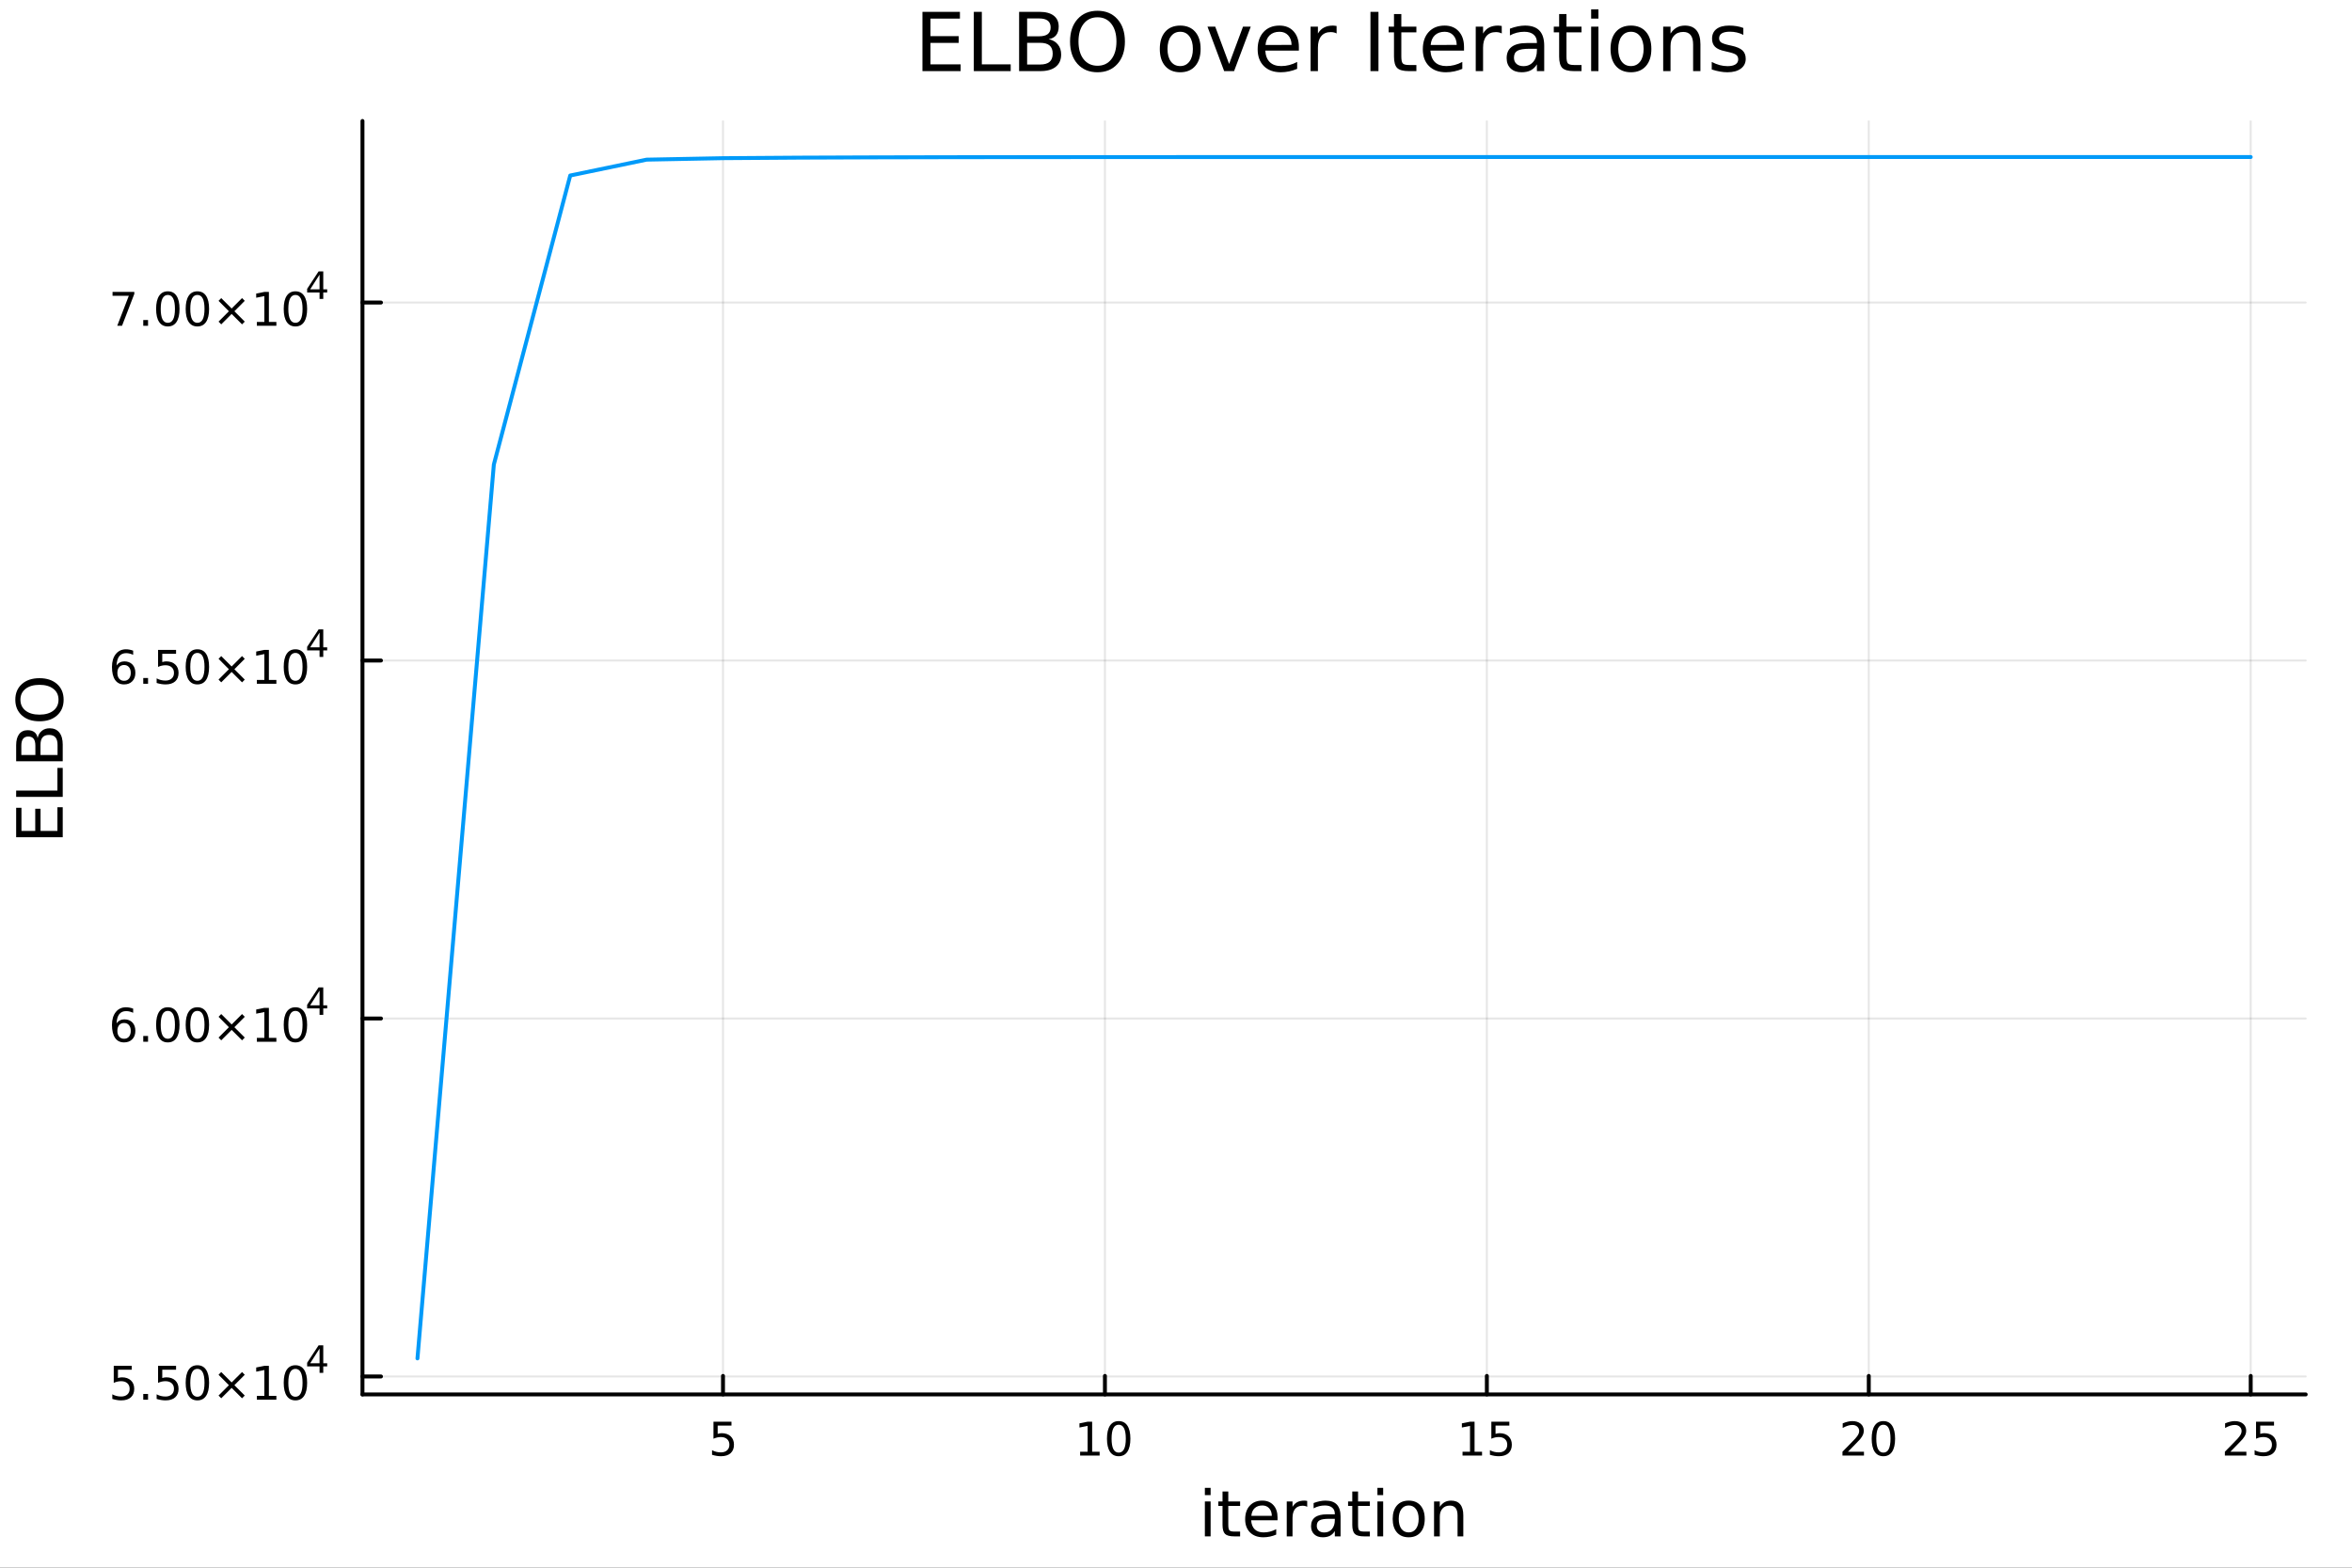 <?xml version="1.0" encoding="utf-8"?>
<svg xmlns="http://www.w3.org/2000/svg" xmlns:xlink="http://www.w3.org/1999/xlink" width="600" height="400" viewBox="0 0 2400 1600">
<rect x="0" y="0" width="2400" height="1600" fill="#333333" stroke="none"/>
<defs>
  <clipPath id="clip390">
    <rect x="0" y="0" width="2400" height="1600"/>
  </clipPath>
</defs>
<path clip-path="url(#clip390)" d="M0 1600 L2400 1600 L2400 0 L0 0  Z" fill="#ffffff" fill-rule="evenodd" fill-opacity="1"/>
<defs>
  <clipPath id="clip391">
    <rect x="480" y="0" width="1681" height="1600"/>
  </clipPath>
</defs>
<path clip-path="url(#clip390)" d="M369.865 1423.18 L2352.76 1423.18 L2352.76 123.472 L369.865 123.472  Z" fill="#ffffff" fill-rule="evenodd" fill-opacity="1"/>
<defs>
  <clipPath id="clip392">
    <rect x="369" y="123" width="1984" height="1301"/>
  </clipPath>
</defs>
<polyline clip-path="url(#clip392)" style="stroke:#000000; stroke-linecap:round; stroke-linejoin:round; stroke-width:2; stroke-opacity:0.1; fill:none" points="737.76,1423.18 737.76,123.472 "/>
<polyline clip-path="url(#clip392)" style="stroke:#000000; stroke-linecap:round; stroke-linejoin:round; stroke-width:2; stroke-opacity:0.1; fill:none" points="1127.48,1423.18 1127.48,123.472 "/>
<polyline clip-path="url(#clip392)" style="stroke:#000000; stroke-linecap:round; stroke-linejoin:round; stroke-width:2; stroke-opacity:0.1; fill:none" points="1517.2,1423.18 1517.2,123.472 "/>
<polyline clip-path="url(#clip392)" style="stroke:#000000; stroke-linecap:round; stroke-linejoin:round; stroke-width:2; stroke-opacity:0.1; fill:none" points="1906.92,1423.18 1906.92,123.472 "/>
<polyline clip-path="url(#clip392)" style="stroke:#000000; stroke-linecap:round; stroke-linejoin:round; stroke-width:2; stroke-opacity:0.1; fill:none" points="2296.64,1423.18 2296.64,123.472 "/>
<polyline clip-path="url(#clip392)" style="stroke:#000000; stroke-linecap:round; stroke-linejoin:round; stroke-width:2; stroke-opacity:0.1; fill:none" points="369.865,1404.84 2352.76,1404.84 "/>
<polyline clip-path="url(#clip392)" style="stroke:#000000; stroke-linecap:round; stroke-linejoin:round; stroke-width:2; stroke-opacity:0.1; fill:none" points="369.865,1039.49 2352.76,1039.49 "/>
<polyline clip-path="url(#clip392)" style="stroke:#000000; stroke-linecap:round; stroke-linejoin:round; stroke-width:2; stroke-opacity:0.1; fill:none" points="369.865,674.131 2352.76,674.131 "/>
<polyline clip-path="url(#clip392)" style="stroke:#000000; stroke-linecap:round; stroke-linejoin:round; stroke-width:2; stroke-opacity:0.1; fill:none" points="369.865,308.776 2352.76,308.776 "/>
<polyline clip-path="url(#clip390)" style="stroke:#000000; stroke-linecap:round; stroke-linejoin:round; stroke-width:4; stroke-opacity:1; fill:none" points="369.865,1423.18 2352.76,1423.18 "/>
<polyline clip-path="url(#clip390)" style="stroke:#000000; stroke-linecap:round; stroke-linejoin:round; stroke-width:4; stroke-opacity:1; fill:none" points="737.76,1423.18 737.76,1404.28 "/>
<polyline clip-path="url(#clip390)" style="stroke:#000000; stroke-linecap:round; stroke-linejoin:round; stroke-width:4; stroke-opacity:1; fill:none" points="1127.48,1423.18 1127.48,1404.28 "/>
<polyline clip-path="url(#clip390)" style="stroke:#000000; stroke-linecap:round; stroke-linejoin:round; stroke-width:4; stroke-opacity:1; fill:none" points="1517.2,1423.18 1517.2,1404.28 "/>
<polyline clip-path="url(#clip390)" style="stroke:#000000; stroke-linecap:round; stroke-linejoin:round; stroke-width:4; stroke-opacity:1; fill:none" points="1906.92,1423.18 1906.92,1404.28 "/>
<polyline clip-path="url(#clip390)" style="stroke:#000000; stroke-linecap:round; stroke-linejoin:round; stroke-width:4; stroke-opacity:1; fill:none" points="2296.64,1423.18 2296.64,1404.28 "/>
<path clip-path="url(#clip390)" d="M728.038 1451.02 L746.394 1451.02 L746.394 1454.96 L732.32 1454.96 L732.32 1463.43 Q733.339 1463.08 734.357 1462.92 Q735.376 1462.73 736.394 1462.73 Q742.182 1462.73 745.561 1465.9 Q748.941 1469.08 748.941 1474.49 Q748.941 1480.07 745.469 1483.17 Q741.996 1486.25 735.677 1486.25 Q733.501 1486.25 731.232 1485.88 Q728.987 1485.51 726.58 1484.77 L726.58 1480.07 Q728.663 1481.2 730.885 1481.76 Q733.107 1482.32 735.584 1482.32 Q739.589 1482.32 741.927 1480.21 Q744.265 1478.1 744.265 1474.49 Q744.265 1470.88 741.927 1468.77 Q739.589 1466.67 735.584 1466.67 Q733.709 1466.67 731.834 1467.08 Q729.982 1467.5 728.038 1468.38 L728.038 1451.02 Z" fill="#000000" fill-rule="nonzero" fill-opacity="1" /><path clip-path="url(#clip390)" d="M1102.17 1481.64 L1109.81 1481.64 L1109.81 1455.28 L1101.5 1456.95 L1101.5 1452.69 L1109.76 1451.02 L1114.44 1451.02 L1114.44 1481.64 L1122.07 1481.64 L1122.07 1485.58 L1102.17 1485.58 L1102.17 1481.64 Z" fill="#000000" fill-rule="nonzero" fill-opacity="1" /><path clip-path="url(#clip390)" d="M1141.52 1454.1 Q1137.91 1454.1 1136.08 1457.66 Q1134.27 1461.2 1134.27 1468.33 Q1134.27 1475.44 1136.08 1479.01 Q1137.91 1482.55 1141.52 1482.55 Q1145.15 1482.55 1146.96 1479.01 Q1148.79 1475.44 1148.79 1468.33 Q1148.79 1461.2 1146.96 1457.66 Q1145.15 1454.1 1141.52 1454.1 M1141.52 1450.39 Q1147.33 1450.39 1150.38 1455 Q1153.46 1459.58 1153.46 1468.33 Q1153.46 1477.06 1150.38 1481.67 Q1147.33 1486.25 1141.52 1486.25 Q1135.71 1486.25 1132.63 1481.67 Q1129.57 1477.06 1129.57 1468.33 Q1129.57 1459.58 1132.63 1455 Q1135.71 1450.39 1141.52 1450.39 Z" fill="#000000" fill-rule="nonzero" fill-opacity="1" /><path clip-path="url(#clip390)" d="M1492.38 1481.64 L1500.02 1481.64 L1500.02 1455.28 L1491.71 1456.95 L1491.71 1452.69 L1499.98 1451.02 L1504.65 1451.02 L1504.65 1481.64 L1512.29 1481.64 L1512.29 1485.58 L1492.38 1485.58 L1492.38 1481.64 Z" fill="#000000" fill-rule="nonzero" fill-opacity="1" /><path clip-path="url(#clip390)" d="M1521.78 1451.02 L1540.14 1451.02 L1540.14 1454.96 L1526.06 1454.96 L1526.06 1463.43 Q1527.08 1463.08 1528.1 1462.92 Q1529.12 1462.73 1530.14 1462.73 Q1535.93 1462.73 1539.3 1465.9 Q1542.68 1469.08 1542.68 1474.49 Q1542.68 1480.07 1539.21 1483.17 Q1535.74 1486.25 1529.42 1486.25 Q1527.24 1486.25 1524.98 1485.88 Q1522.73 1485.51 1520.32 1484.77 L1520.32 1480.07 Q1522.41 1481.2 1524.63 1481.76 Q1526.85 1482.32 1529.33 1482.32 Q1533.33 1482.32 1535.67 1480.21 Q1538.01 1478.1 1538.01 1474.49 Q1538.01 1470.88 1535.67 1468.77 Q1533.33 1466.67 1529.33 1466.67 Q1527.45 1466.67 1525.58 1467.08 Q1523.73 1467.5 1521.78 1468.38 L1521.78 1451.02 Z" fill="#000000" fill-rule="nonzero" fill-opacity="1" /><path clip-path="url(#clip390)" d="M1885.69 1481.64 L1902.01 1481.64 L1902.01 1485.58 L1880.07 1485.58 L1880.07 1481.64 Q1882.73 1478.89 1887.31 1474.26 Q1891.92 1469.61 1893.1 1468.27 Q1895.34 1465.74 1896.22 1464.01 Q1897.13 1462.25 1897.13 1460.56 Q1897.13 1457.8 1895.18 1456.07 Q1893.26 1454.33 1890.16 1454.33 Q1887.96 1454.33 1885.51 1455.09 Q1883.07 1455.86 1880.3 1457.41 L1880.3 1452.69 Q1883.12 1451.55 1885.57 1450.97 Q1888.03 1450.39 1890.07 1450.39 Q1895.44 1450.39 1898.63 1453.08 Q1901.82 1455.77 1901.82 1460.26 Q1901.82 1462.39 1901.01 1464.31 Q1900.23 1466.2 1898.12 1468.8 Q1897.54 1469.47 1894.44 1472.69 Q1891.34 1475.88 1885.69 1481.64 Z" fill="#000000" fill-rule="nonzero" fill-opacity="1" /><path clip-path="url(#clip390)" d="M1921.82 1454.1 Q1918.21 1454.1 1916.38 1457.66 Q1914.58 1461.2 1914.58 1468.33 Q1914.58 1475.44 1916.38 1479.01 Q1918.21 1482.55 1921.82 1482.55 Q1925.46 1482.55 1927.26 1479.01 Q1929.09 1475.44 1929.09 1468.33 Q1929.09 1461.2 1927.26 1457.66 Q1925.46 1454.1 1921.82 1454.1 M1921.82 1450.39 Q1927.63 1450.39 1930.69 1455 Q1933.77 1459.58 1933.77 1468.33 Q1933.77 1477.06 1930.69 1481.67 Q1927.63 1486.25 1921.82 1486.25 Q1916.01 1486.25 1912.94 1481.67 Q1909.88 1477.06 1909.88 1468.33 Q1909.88 1459.58 1912.94 1455 Q1916.01 1450.39 1921.82 1450.39 Z" fill="#000000" fill-rule="nonzero" fill-opacity="1" /><path clip-path="url(#clip390)" d="M2275.91 1481.64 L2292.23 1481.64 L2292.23 1485.58 L2270.28 1485.58 L2270.28 1481.64 Q2272.94 1478.89 2277.53 1474.26 Q2282.13 1469.61 2283.31 1468.27 Q2285.56 1465.74 2286.44 1464.01 Q2287.34 1462.25 2287.34 1460.56 Q2287.34 1457.8 2285.4 1456.07 Q2283.48 1454.33 2280.37 1454.33 Q2278.18 1454.33 2275.72 1455.09 Q2273.29 1455.86 2270.51 1457.41 L2270.51 1452.69 Q2273.34 1451.55 2275.79 1450.97 Q2278.25 1450.39 2280.28 1450.39 Q2285.65 1450.39 2288.85 1453.08 Q2292.04 1455.77 2292.04 1460.26 Q2292.04 1462.39 2291.23 1464.31 Q2290.44 1466.2 2288.34 1468.8 Q2287.76 1469.47 2284.66 1472.69 Q2281.56 1475.88 2275.91 1481.64 Z" fill="#000000" fill-rule="nonzero" fill-opacity="1" /><path clip-path="url(#clip390)" d="M2302.09 1451.02 L2320.44 1451.02 L2320.44 1454.96 L2306.37 1454.96 L2306.37 1463.43 Q2307.39 1463.08 2308.41 1462.92 Q2309.43 1462.73 2310.44 1462.73 Q2316.23 1462.73 2319.61 1465.9 Q2322.99 1469.08 2322.99 1474.49 Q2322.99 1480.07 2319.52 1483.17 Q2316.05 1486.25 2309.73 1486.25 Q2307.55 1486.25 2305.28 1485.88 Q2303.04 1485.51 2300.63 1484.77 L2300.63 1480.07 Q2302.71 1481.2 2304.93 1481.76 Q2307.16 1482.32 2309.63 1482.32 Q2313.64 1482.32 2315.98 1480.21 Q2318.31 1478.1 2318.31 1474.49 Q2318.31 1470.88 2315.98 1468.77 Q2313.64 1466.67 2309.63 1466.67 Q2307.76 1466.67 2305.88 1467.08 Q2304.03 1467.5 2302.09 1468.38 L2302.09 1451.02 Z" fill="#000000" fill-rule="nonzero" fill-opacity="1" /><path clip-path="url(#clip390)" d="M1229.46 1532.4 L1235.32 1532.4 L1235.32 1568.04 L1229.46 1568.04 L1229.46 1532.4 M1229.46 1518.52 L1235.32 1518.52 L1235.32 1525.93 L1229.46 1525.93 L1229.46 1518.52 Z" fill="#000000" fill-rule="nonzero" fill-opacity="1" /><path clip-path="url(#clip390)" d="M1253.36 1522.27 L1253.36 1532.4 L1265.43 1532.4 L1265.43 1536.95 L1253.36 1536.95 L1253.36 1556.3 Q1253.36 1560.66 1254.54 1561.9 Q1255.75 1563.14 1259.41 1563.14 L1265.43 1563.14 L1265.43 1568.04 L1259.41 1568.04 Q1252.63 1568.04 1250.05 1565.53 Q1247.48 1562.98 1247.48 1556.3 L1247.48 1536.95 L1243.18 1536.95 L1243.18 1532.4 L1247.48 1532.4 L1247.48 1522.27 L1253.36 1522.27 Z" fill="#000000" fill-rule="nonzero" fill-opacity="1" /><path clip-path="url(#clip390)" d="M1303.62 1548.76 L1303.62 1551.62 L1276.69 1551.62 Q1277.08 1557.67 1280.32 1560.85 Q1283.6 1564 1289.43 1564 Q1292.8 1564 1295.95 1563.17 Q1299.13 1562.35 1302.25 1560.69 L1302.25 1566.23 Q1299.1 1567.57 1295.79 1568.27 Q1292.48 1568.97 1289.08 1568.97 Q1280.55 1568.97 1275.55 1564 Q1270.58 1559.04 1270.58 1550.57 Q1270.58 1541.82 1275.29 1536.69 Q1280.04 1531.54 1288.06 1531.54 Q1295.25 1531.54 1299.42 1536.18 Q1303.62 1540.8 1303.62 1548.76 M1297.77 1547.04 Q1297.7 1542.23 1295.06 1539.37 Q1292.45 1536.5 1288.12 1536.5 Q1283.22 1536.5 1280.26 1539.27 Q1277.33 1542.04 1276.89 1547.07 L1297.77 1547.04 Z" fill="#000000" fill-rule="nonzero" fill-opacity="1" /><path clip-path="url(#clip390)" d="M1333.89 1537.87 Q1332.9 1537.3 1331.73 1537.04 Q1330.58 1536.76 1329.18 1536.76 Q1324.21 1536.76 1321.54 1540 Q1318.9 1543.22 1318.9 1549.27 L1318.9 1568.04 L1313.01 1568.04 L1313.01 1532.4 L1318.9 1532.4 L1318.9 1537.93 Q1320.75 1534.69 1323.71 1533.13 Q1326.67 1531.54 1330.9 1531.54 Q1331.5 1531.54 1332.24 1531.63 Q1332.97 1531.7 1333.86 1531.85 L1333.89 1537.87 Z" fill="#000000" fill-rule="nonzero" fill-opacity="1" /><path clip-path="url(#clip390)" d="M1356.23 1550.12 Q1349.14 1550.12 1346.4 1551.75 Q1343.66 1553.37 1343.66 1557.29 Q1343.66 1560.4 1345.7 1562.25 Q1347.77 1564.07 1351.3 1564.07 Q1356.17 1564.07 1359.1 1560.63 Q1362.06 1557.16 1362.06 1551.43 L1362.06 1550.12 L1356.23 1550.12 M1367.92 1547.71 L1367.92 1568.04 L1362.06 1568.04 L1362.06 1562.63 Q1360.05 1565.88 1357.06 1567.44 Q1354.07 1568.97 1349.74 1568.97 Q1344.27 1568.97 1341.02 1565.91 Q1337.81 1562.82 1337.81 1557.67 Q1337.81 1551.65 1341.82 1548.6 Q1345.86 1545.54 1353.85 1545.54 L1362.06 1545.54 L1362.06 1544.97 Q1362.06 1540.93 1359.39 1538.73 Q1356.74 1536.5 1351.94 1536.5 Q1348.88 1536.5 1345.99 1537.23 Q1343.09 1537.97 1340.42 1539.43 L1340.42 1534.02 Q1343.63 1532.78 1346.65 1532.17 Q1349.68 1531.54 1352.54 1531.54 Q1360.28 1531.54 1364.1 1535.55 Q1367.92 1539.56 1367.92 1547.71 Z" fill="#000000" fill-rule="nonzero" fill-opacity="1" /><path clip-path="url(#clip390)" d="M1385.77 1522.27 L1385.77 1532.4 L1397.83 1532.4 L1397.83 1536.95 L1385.77 1536.95 L1385.77 1556.3 Q1385.77 1560.66 1386.95 1561.9 Q1388.16 1563.14 1391.82 1563.14 L1397.83 1563.14 L1397.83 1568.04 L1391.82 1568.04 Q1385.04 1568.04 1382.46 1565.53 Q1379.88 1562.98 1379.88 1556.3 L1379.88 1536.95 L1375.59 1536.95 L1375.59 1532.4 L1379.88 1532.4 L1379.88 1522.27 L1385.77 1522.27 Z" fill="#000000" fill-rule="nonzero" fill-opacity="1" /><path clip-path="url(#clip390)" d="M1405.54 1532.4 L1411.39 1532.4 L1411.39 1568.04 L1405.54 1568.04 L1405.54 1532.4 M1405.54 1518.52 L1411.39 1518.52 L1411.39 1525.93 L1405.54 1525.93 L1405.54 1518.52 Z" fill="#000000" fill-rule="nonzero" fill-opacity="1" /><path clip-path="url(#clip390)" d="M1437.46 1536.5 Q1432.75 1536.5 1430.01 1540.19 Q1427.28 1543.85 1427.28 1550.25 Q1427.28 1556.65 1429.98 1560.34 Q1432.72 1564 1437.46 1564 Q1442.14 1564 1444.88 1560.31 Q1447.61 1556.62 1447.61 1550.25 Q1447.61 1543.92 1444.88 1540.23 Q1442.14 1536.5 1437.46 1536.5 M1437.46 1531.54 Q1445.1 1531.54 1449.46 1536.5 Q1453.82 1541.47 1453.82 1550.25 Q1453.82 1559 1449.46 1564 Q1445.1 1568.97 1437.46 1568.97 Q1429.79 1568.97 1425.43 1564 Q1421.1 1559 1421.1 1550.25 Q1421.1 1541.47 1425.43 1536.5 Q1429.79 1531.54 1437.46 1531.54 Z" fill="#000000" fill-rule="nonzero" fill-opacity="1" /><path clip-path="url(#clip390)" d="M1493.16 1546.53 L1493.16 1568.04 L1487.3 1568.04 L1487.3 1546.72 Q1487.3 1541.66 1485.33 1539.14 Q1483.36 1536.63 1479.41 1536.63 Q1474.67 1536.63 1471.93 1539.65 Q1469.19 1542.68 1469.19 1547.9 L1469.19 1568.04 L1463.31 1568.04 L1463.31 1532.4 L1469.19 1532.4 L1469.19 1537.93 Q1471.29 1534.72 1474.13 1533.13 Q1476.99 1531.54 1480.72 1531.54 Q1486.86 1531.54 1490.01 1535.36 Q1493.16 1539.14 1493.16 1546.53 Z" fill="#000000" fill-rule="nonzero" fill-opacity="1" /><polyline clip-path="url(#clip390)" style="stroke:#000000; stroke-linecap:round; stroke-linejoin:round; stroke-width:4; stroke-opacity:1; fill:none" points="369.865,1423.18 369.865,123.472 "/>
<polyline clip-path="url(#clip390)" style="stroke:#000000; stroke-linecap:round; stroke-linejoin:round; stroke-width:4; stroke-opacity:1; fill:none" points="369.865,1404.84 388.763,1404.84 "/>
<polyline clip-path="url(#clip390)" style="stroke:#000000; stroke-linecap:round; stroke-linejoin:round; stroke-width:4; stroke-opacity:1; fill:none" points="369.865,1039.49 388.763,1039.49 "/>
<polyline clip-path="url(#clip390)" style="stroke:#000000; stroke-linecap:round; stroke-linejoin:round; stroke-width:4; stroke-opacity:1; fill:none" points="369.865,674.131 388.763,674.131 "/>
<polyline clip-path="url(#clip390)" style="stroke:#000000; stroke-linecap:round; stroke-linejoin:round; stroke-width:4; stroke-opacity:1; fill:none" points="369.865,308.776 388.763,308.776 "/>
<path clip-path="url(#clip390)" d="M116.066 1394.01 L134.422 1394.01 L134.422 1397.94 L120.348 1397.94 L120.348 1406.42 Q121.367 1406.07 122.385 1405.91 Q123.404 1405.72 124.422 1405.72 Q130.209 1405.72 133.589 1408.89 Q136.968 1412.06 136.968 1417.48 Q136.968 1423.06 133.496 1426.16 Q130.024 1429.24 123.705 1429.24 Q121.529 1429.24 119.26 1428.87 Q117.015 1428.5 114.607 1427.76 L114.607 1423.06 Q116.691 1424.19 118.913 1424.75 Q121.135 1425.31 123.612 1425.31 Q127.617 1425.31 129.955 1423.2 Q132.292 1421.09 132.292 1417.48 Q132.292 1413.87 129.955 1411.76 Q127.617 1409.66 123.612 1409.66 Q121.737 1409.66 119.862 1410.07 Q118.01 1410.49 116.066 1411.37 L116.066 1394.01 Z" fill="#000000" fill-rule="nonzero" fill-opacity="1" /><path clip-path="url(#clip390)" d="M146.181 1422.69 L151.066 1422.69 L151.066 1428.57 L146.181 1428.57 L146.181 1422.69 Z" fill="#000000" fill-rule="nonzero" fill-opacity="1" /><path clip-path="url(#clip390)" d="M161.297 1394.01 L179.653 1394.01 L179.653 1397.94 L165.579 1397.94 L165.579 1406.42 Q166.598 1406.07 167.616 1405.91 Q168.635 1405.72 169.653 1405.72 Q175.44 1405.72 178.82 1408.89 Q182.2 1412.06 182.2 1417.48 Q182.2 1423.06 178.727 1426.16 Q175.255 1429.24 168.936 1429.24 Q166.76 1429.24 164.491 1428.87 Q162.246 1428.5 159.839 1427.76 L159.839 1423.06 Q161.922 1424.19 164.144 1424.75 Q166.366 1425.31 168.843 1425.31 Q172.848 1425.31 175.186 1423.2 Q177.524 1421.09 177.524 1417.48 Q177.524 1413.87 175.186 1411.76 Q172.848 1409.66 168.843 1409.66 Q166.968 1409.66 165.093 1410.07 Q163.241 1410.49 161.297 1411.37 L161.297 1394.01 Z" fill="#000000" fill-rule="nonzero" fill-opacity="1" /><path clip-path="url(#clip390)" d="M201.412 1397.09 Q197.801 1397.09 195.973 1400.65 Q194.167 1404.19 194.167 1411.32 Q194.167 1418.43 195.973 1422 Q197.801 1425.54 201.412 1425.54 Q205.047 1425.54 206.852 1422 Q208.681 1418.43 208.681 1411.32 Q208.681 1404.19 206.852 1400.65 Q205.047 1397.09 201.412 1397.09 M201.412 1393.38 Q207.223 1393.38 210.278 1397.99 Q213.357 1402.57 213.357 1411.32 Q213.357 1420.05 210.278 1424.66 Q207.223 1429.24 201.412 1429.24 Q195.602 1429.24 192.524 1424.66 Q189.468 1420.05 189.468 1411.32 Q189.468 1402.57 192.524 1397.99 Q195.602 1393.38 201.412 1393.38 Z" fill="#000000" fill-rule="nonzero" fill-opacity="1" /><path clip-path="url(#clip390)" d="M249.746 1403.11 L239.167 1413.73 L249.746 1424.31 L246.991 1427.11 L236.366 1416.49 L225.741 1427.11 L223.01 1424.31 L233.565 1413.73 L223.01 1403.11 L225.741 1400.31 L236.366 1410.93 L246.991 1400.31 L249.746 1403.11 Z" fill="#000000" fill-rule="nonzero" fill-opacity="1" /><path clip-path="url(#clip390)" d="M262.107 1424.63 L269.745 1424.63 L269.745 1398.27 L261.435 1399.94 L261.435 1395.68 L269.699 1394.01 L274.375 1394.01 L274.375 1424.63 L282.014 1424.63 L282.014 1428.57 L262.107 1428.57 L262.107 1424.63 Z" fill="#000000" fill-rule="nonzero" fill-opacity="1" /><path clip-path="url(#clip390)" d="M301.458 1397.09 Q297.847 1397.09 296.018 1400.65 Q294.213 1404.19 294.213 1411.32 Q294.213 1418.43 296.018 1422 Q297.847 1425.54 301.458 1425.54 Q305.092 1425.54 306.898 1422 Q308.727 1418.43 308.727 1411.32 Q308.727 1404.19 306.898 1400.65 Q305.092 1397.09 301.458 1397.09 M301.458 1393.38 Q307.268 1393.38 310.324 1397.99 Q313.403 1402.57 313.403 1411.32 Q313.403 1420.05 310.324 1424.66 Q307.268 1429.24 301.458 1429.24 Q295.648 1429.24 292.569 1424.66 Q289.514 1420.05 289.514 1411.32 Q289.514 1402.57 292.569 1397.99 Q295.648 1393.38 301.458 1393.38 Z" fill="#000000" fill-rule="nonzero" fill-opacity="1" /><path clip-path="url(#clip390)" d="M326.079 1376.39 L316.487 1391.38 L326.079 1391.38 L326.079 1376.39 M325.082 1373.08 L329.859 1373.08 L329.859 1391.38 L333.865 1391.38 L333.865 1394.54 L329.859 1394.54 L329.859 1401.16 L326.079 1401.16 L326.079 1394.54 L313.403 1394.54 L313.403 1390.87 L325.082 1373.08 Z" fill="#000000" fill-rule="nonzero" fill-opacity="1" /><path clip-path="url(#clip390)" d="M126.598 1044.07 Q123.45 1044.07 121.598 1046.22 Q119.769 1048.38 119.769 1052.13 Q119.769 1055.85 121.598 1058.03 Q123.45 1060.18 126.598 1060.18 Q129.746 1060.18 131.575 1058.03 Q133.427 1055.85 133.427 1052.13 Q133.427 1048.38 131.575 1046.22 Q129.746 1044.07 126.598 1044.07 M135.88 1029.42 L135.88 1033.68 Q134.121 1032.84 132.316 1032.4 Q130.533 1031.96 128.774 1031.96 Q124.144 1031.96 121.691 1035.09 Q119.26 1038.21 118.913 1044.53 Q120.279 1042.52 122.339 1041.46 Q124.399 1040.37 126.876 1040.37 Q132.084 1040.37 135.093 1043.54 Q138.126 1046.69 138.126 1052.13 Q138.126 1057.45 134.978 1060.67 Q131.83 1063.89 126.598 1063.89 Q120.603 1063.89 117.431 1059.3 Q114.26 1054.7 114.26 1045.97 Q114.26 1037.77 118.149 1032.91 Q122.038 1028.03 128.589 1028.03 Q130.348 1028.03 132.13 1028.38 Q133.936 1028.72 135.88 1029.42 Z" fill="#000000" fill-rule="nonzero" fill-opacity="1" /><path clip-path="url(#clip390)" d="M146.181 1057.33 L151.066 1057.33 L151.066 1063.21 L146.181 1063.21 L146.181 1057.33 Z" fill="#000000" fill-rule="nonzero" fill-opacity="1" /><path clip-path="url(#clip390)" d="M171.251 1031.73 Q167.64 1031.73 165.811 1035.3 Q164.005 1038.84 164.005 1045.97 Q164.005 1053.08 165.811 1056.64 Q167.64 1060.18 171.251 1060.18 Q174.885 1060.18 176.69 1056.64 Q178.519 1053.08 178.519 1045.97 Q178.519 1038.84 176.69 1035.3 Q174.885 1031.73 171.251 1031.73 M171.251 1028.03 Q177.061 1028.03 180.116 1032.64 Q183.195 1037.22 183.195 1045.97 Q183.195 1054.7 180.116 1059.3 Q177.061 1063.89 171.251 1063.89 Q165.44 1063.89 162.362 1059.3 Q159.306 1054.7 159.306 1045.97 Q159.306 1037.22 162.362 1032.64 Q165.44 1028.03 171.251 1028.03 Z" fill="#000000" fill-rule="nonzero" fill-opacity="1" /><path clip-path="url(#clip390)" d="M201.412 1031.73 Q197.801 1031.73 195.973 1035.3 Q194.167 1038.84 194.167 1045.97 Q194.167 1053.08 195.973 1056.64 Q197.801 1060.18 201.412 1060.18 Q205.047 1060.18 206.852 1056.64 Q208.681 1053.08 208.681 1045.97 Q208.681 1038.84 206.852 1035.3 Q205.047 1031.73 201.412 1031.73 M201.412 1028.03 Q207.223 1028.03 210.278 1032.64 Q213.357 1037.22 213.357 1045.97 Q213.357 1054.7 210.278 1059.3 Q207.223 1063.89 201.412 1063.89 Q195.602 1063.89 192.524 1059.3 Q189.468 1054.7 189.468 1045.97 Q189.468 1037.22 192.524 1032.64 Q195.602 1028.03 201.412 1028.03 Z" fill="#000000" fill-rule="nonzero" fill-opacity="1" /><path clip-path="url(#clip390)" d="M249.746 1037.75 L239.167 1048.38 L249.746 1058.95 L246.991 1061.76 L236.366 1051.13 L225.741 1061.76 L223.01 1058.95 L233.565 1048.38 L223.01 1037.75 L225.741 1034.95 L236.366 1045.58 L246.991 1034.95 L249.746 1037.75 Z" fill="#000000" fill-rule="nonzero" fill-opacity="1" /><path clip-path="url(#clip390)" d="M262.107 1059.28 L269.745 1059.28 L269.745 1032.91 L261.435 1034.58 L261.435 1030.32 L269.699 1028.65 L274.375 1028.65 L274.375 1059.28 L282.014 1059.28 L282.014 1063.21 L262.107 1063.21 L262.107 1059.28 Z" fill="#000000" fill-rule="nonzero" fill-opacity="1" /><path clip-path="url(#clip390)" d="M301.458 1031.73 Q297.847 1031.73 296.018 1035.3 Q294.213 1038.84 294.213 1045.97 Q294.213 1053.08 296.018 1056.64 Q297.847 1060.18 301.458 1060.18 Q305.092 1060.18 306.898 1056.64 Q308.727 1053.08 308.727 1045.97 Q308.727 1038.84 306.898 1035.3 Q305.092 1031.73 301.458 1031.73 M301.458 1028.03 Q307.268 1028.03 310.324 1032.64 Q313.403 1037.22 313.403 1045.97 Q313.403 1054.7 310.324 1059.3 Q307.268 1063.89 301.458 1063.89 Q295.648 1063.89 292.569 1059.3 Q289.514 1054.7 289.514 1045.97 Q289.514 1037.22 292.569 1032.64 Q295.648 1028.03 301.458 1028.03 Z" fill="#000000" fill-rule="nonzero" fill-opacity="1" /><path clip-path="url(#clip390)" d="M326.079 1011.03 L316.487 1026.02 L326.079 1026.02 L326.079 1011.03 M325.082 1007.72 L329.859 1007.72 L329.859 1026.02 L333.865 1026.02 L333.865 1029.18 L329.859 1029.18 L329.859 1035.8 L326.079 1035.8 L326.079 1029.18 L313.403 1029.18 L313.403 1025.52 L325.082 1007.72 Z" fill="#000000" fill-rule="nonzero" fill-opacity="1" /><path clip-path="url(#clip390)" d="M126.598 678.716 Q123.45 678.716 121.598 680.868 Q119.769 683.021 119.769 686.771 Q119.769 690.498 121.598 692.674 Q123.45 694.827 126.598 694.827 Q129.746 694.827 131.575 692.674 Q133.427 690.498 133.427 686.771 Q133.427 683.021 131.575 680.868 Q129.746 678.716 126.598 678.716 M135.88 664.063 L135.88 668.322 Q134.121 667.489 132.316 667.049 Q130.533 666.609 128.774 666.609 Q124.144 666.609 121.691 669.734 Q119.26 672.859 118.913 679.179 Q120.279 677.165 122.339 676.1 Q124.399 675.012 126.876 675.012 Q132.084 675.012 135.093 678.183 Q138.126 681.331 138.126 686.771 Q138.126 692.095 134.978 695.313 Q131.83 698.53 126.598 698.53 Q120.603 698.53 117.431 693.947 Q114.26 689.341 114.26 680.614 Q114.26 672.419 118.149 667.558 Q122.038 662.674 128.589 662.674 Q130.348 662.674 132.13 663.021 Q133.936 663.368 135.88 664.063 Z" fill="#000000" fill-rule="nonzero" fill-opacity="1" /><path clip-path="url(#clip390)" d="M146.181 691.979 L151.066 691.979 L151.066 697.859 L146.181 697.859 L146.181 691.979 Z" fill="#000000" fill-rule="nonzero" fill-opacity="1" /><path clip-path="url(#clip390)" d="M161.297 663.299 L179.653 663.299 L179.653 667.234 L165.579 667.234 L165.579 675.706 Q166.598 675.359 167.616 675.197 Q168.635 675.012 169.653 675.012 Q175.44 675.012 178.82 678.183 Q182.2 681.354 182.2 686.771 Q182.2 692.35 178.727 695.452 Q175.255 698.53 168.936 698.53 Q166.76 698.53 164.491 698.16 Q162.246 697.79 159.839 697.049 L159.839 692.35 Q161.922 693.484 164.144 694.04 Q166.366 694.595 168.843 694.595 Q172.848 694.595 175.186 692.489 Q177.524 690.382 177.524 686.771 Q177.524 683.16 175.186 681.054 Q172.848 678.947 168.843 678.947 Q166.968 678.947 165.093 679.364 Q163.241 679.78 161.297 680.66 L161.297 663.299 Z" fill="#000000" fill-rule="nonzero" fill-opacity="1" /><path clip-path="url(#clip390)" d="M201.412 666.378 Q197.801 666.378 195.973 669.942 Q194.167 673.484 194.167 680.614 Q194.167 687.72 195.973 691.285 Q197.801 694.827 201.412 694.827 Q205.047 694.827 206.852 691.285 Q208.681 687.72 208.681 680.614 Q208.681 673.484 206.852 669.942 Q205.047 666.378 201.412 666.378 M201.412 662.674 Q207.223 662.674 210.278 667.28 Q213.357 671.864 213.357 680.614 Q213.357 689.341 210.278 693.947 Q207.223 698.53 201.412 698.53 Q195.602 698.53 192.524 693.947 Q189.468 689.341 189.468 680.614 Q189.468 671.864 192.524 667.28 Q195.602 662.674 201.412 662.674 Z" fill="#000000" fill-rule="nonzero" fill-opacity="1" /><path clip-path="url(#clip390)" d="M249.746 672.396 L239.167 683.021 L249.746 693.6 L246.991 696.401 L236.366 685.776 L225.741 696.401 L223.01 693.6 L233.565 683.021 L223.01 672.396 L225.741 669.595 L236.366 680.22 L246.991 669.595 L249.746 672.396 Z" fill="#000000" fill-rule="nonzero" fill-opacity="1" /><path clip-path="url(#clip390)" d="M262.107 693.924 L269.745 693.924 L269.745 667.558 L261.435 669.225 L261.435 664.966 L269.699 663.299 L274.375 663.299 L274.375 693.924 L282.014 693.924 L282.014 697.859 L262.107 697.859 L262.107 693.924 Z" fill="#000000" fill-rule="nonzero" fill-opacity="1" /><path clip-path="url(#clip390)" d="M301.458 666.378 Q297.847 666.378 296.018 669.942 Q294.213 673.484 294.213 680.614 Q294.213 687.72 296.018 691.285 Q297.847 694.827 301.458 694.827 Q305.092 694.827 306.898 691.285 Q308.727 687.72 308.727 680.614 Q308.727 673.484 306.898 669.942 Q305.092 666.378 301.458 666.378 M301.458 662.674 Q307.268 662.674 310.324 667.28 Q313.403 671.864 313.403 680.614 Q313.403 689.341 310.324 693.947 Q307.268 698.53 301.458 698.53 Q295.648 698.53 292.569 693.947 Q289.514 689.341 289.514 680.614 Q289.514 671.864 292.569 667.28 Q295.648 662.674 301.458 662.674 Z" fill="#000000" fill-rule="nonzero" fill-opacity="1" /><path clip-path="url(#clip390)" d="M326.079 645.679 L316.487 660.669 L326.079 660.669 L326.079 645.679 M325.082 642.369 L329.859 642.369 L329.859 660.669 L333.865 660.669 L333.865 663.828 L329.859 663.828 L329.859 670.449 L326.079 670.449 L326.079 663.828 L313.403 663.828 L313.403 660.161 L325.082 642.369 Z" fill="#000000" fill-rule="nonzero" fill-opacity="1" /><path clip-path="url(#clip390)" d="M114.839 297.944 L137.061 297.944 L137.061 299.935 L124.515 332.504 L119.63 332.504 L131.436 301.879 L114.839 301.879 L114.839 297.944 Z" fill="#000000" fill-rule="nonzero" fill-opacity="1" /><path clip-path="url(#clip390)" d="M146.181 326.624 L151.066 326.624 L151.066 332.504 L146.181 332.504 L146.181 326.624 Z" fill="#000000" fill-rule="nonzero" fill-opacity="1" /><path clip-path="url(#clip390)" d="M171.251 301.023 Q167.64 301.023 165.811 304.587 Q164.005 308.129 164.005 315.259 Q164.005 322.365 165.811 325.93 Q167.64 329.471 171.251 329.471 Q174.885 329.471 176.69 325.93 Q178.519 322.365 178.519 315.259 Q178.519 308.129 176.69 304.587 Q174.885 301.023 171.251 301.023 M171.251 297.319 Q177.061 297.319 180.116 301.925 Q183.195 306.509 183.195 315.259 Q183.195 323.985 180.116 328.592 Q177.061 333.175 171.251 333.175 Q165.44 333.175 162.362 328.592 Q159.306 323.985 159.306 315.259 Q159.306 306.509 162.362 301.925 Q165.44 297.319 171.251 297.319 Z" fill="#000000" fill-rule="nonzero" fill-opacity="1" /><path clip-path="url(#clip390)" d="M201.412 301.023 Q197.801 301.023 195.973 304.587 Q194.167 308.129 194.167 315.259 Q194.167 322.365 195.973 325.93 Q197.801 329.471 201.412 329.471 Q205.047 329.471 206.852 325.93 Q208.681 322.365 208.681 315.259 Q208.681 308.129 206.852 304.587 Q205.047 301.023 201.412 301.023 M201.412 297.319 Q207.223 297.319 210.278 301.925 Q213.357 306.509 213.357 315.259 Q213.357 323.985 210.278 328.592 Q207.223 333.175 201.412 333.175 Q195.602 333.175 192.524 328.592 Q189.468 323.985 189.468 315.259 Q189.468 306.509 192.524 301.925 Q195.602 297.319 201.412 297.319 Z" fill="#000000" fill-rule="nonzero" fill-opacity="1" /><path clip-path="url(#clip390)" d="M249.746 307.041 L239.167 317.666 L249.746 328.245 L246.991 331.045 L236.366 320.421 L225.741 331.045 L223.01 328.245 L233.565 317.666 L223.01 307.041 L225.741 304.24 L236.366 314.865 L246.991 304.24 L249.746 307.041 Z" fill="#000000" fill-rule="nonzero" fill-opacity="1" /><path clip-path="url(#clip390)" d="M262.107 328.569 L269.745 328.569 L269.745 302.203 L261.435 303.87 L261.435 299.61 L269.699 297.944 L274.375 297.944 L274.375 328.569 L282.014 328.569 L282.014 332.504 L262.107 332.504 L262.107 328.569 Z" fill="#000000" fill-rule="nonzero" fill-opacity="1" /><path clip-path="url(#clip390)" d="M301.458 301.023 Q297.847 301.023 296.018 304.587 Q294.213 308.129 294.213 315.259 Q294.213 322.365 296.018 325.93 Q297.847 329.471 301.458 329.471 Q305.092 329.471 306.898 325.93 Q308.727 322.365 308.727 315.259 Q308.727 308.129 306.898 304.587 Q305.092 301.023 301.458 301.023 M301.458 297.319 Q307.268 297.319 310.324 301.925 Q313.403 306.509 313.403 315.259 Q313.403 323.985 310.324 328.592 Q307.268 333.175 301.458 333.175 Q295.648 333.175 292.569 328.592 Q289.514 323.985 289.514 315.259 Q289.514 306.509 292.569 301.925 Q295.648 297.319 301.458 297.319 Z" fill="#000000" fill-rule="nonzero" fill-opacity="1" /><path clip-path="url(#clip390)" d="M326.079 280.324 L316.487 295.313 L326.079 295.313 L326.079 280.324 M325.082 277.013 L329.859 277.013 L329.859 295.313 L333.865 295.313 L333.865 298.473 L329.859 298.473 L329.859 305.093 L326.079 305.093 L326.079 298.473 L313.403 298.473 L313.403 294.806 L325.082 277.013 Z" fill="#000000" fill-rule="nonzero" fill-opacity="1" /><path clip-path="url(#clip390)" d="M16.484 854.489 L16.484 824.443 L21.895 824.443 L21.895 848.059 L35.963 848.059 L35.963 825.429 L41.374 825.429 L41.374 848.059 L58.593 848.059 L58.593 823.87 L64.004 823.87 L64.004 854.489 L16.484 854.489 Z" fill="#000000" fill-rule="nonzero" fill-opacity="1" /><path clip-path="url(#clip390)" d="M16.484 813.303 L16.484 806.873 L58.593 806.873 L58.593 783.734 L64.004 783.734 L64.004 813.303 L16.484 813.303 Z" fill="#000000" fill-rule="nonzero" fill-opacity="1" /><path clip-path="url(#clip390)" d="M41.31 770.557 L58.721 770.557 L58.721 760.244 Q58.721 755.056 56.588 752.574 Q54.424 750.059 50 750.059 Q45.544 750.059 43.443 752.574 Q41.31 755.056 41.31 760.244 L41.31 770.557 M21.768 770.557 L36.09 770.557 L36.09 761.04 Q36.09 756.33 34.34 754.038 Q32.558 751.714 28.929 751.714 Q25.332 751.714 23.55 754.038 Q21.768 756.33 21.768 761.04 L21.768 770.557 M16.484 776.986 L16.484 760.563 Q16.484 753.21 19.54 749.232 Q22.595 745.253 28.229 745.253 Q32.589 745.253 35.167 747.29 Q37.746 749.327 38.382 753.274 Q39.401 748.532 42.647 745.922 Q45.862 743.28 50.7 743.28 Q57.066 743.28 60.535 747.609 Q64.004 751.937 64.004 759.926 L64.004 776.986 L16.484 776.986 Z" fill="#000000" fill-rule="nonzero" fill-opacity="1" /><path clip-path="url(#clip390)" d="M20.845 714.125 Q20.845 721.127 26.064 725.265 Q31.284 729.371 40.292 729.371 Q49.267 729.371 54.487 725.265 Q59.707 721.127 59.707 714.125 Q59.707 707.123 54.487 703.049 Q49.267 698.943 40.292 698.943 Q31.284 698.943 26.064 703.049 Q20.845 707.123 20.845 714.125 M15.625 714.125 Q15.625 704.131 22.341 698.147 Q29.025 692.163 40.292 692.163 Q51.527 692.163 58.243 698.147 Q64.927 704.131 64.927 714.125 Q64.927 724.151 58.243 730.166 Q51.559 736.15 40.292 736.15 Q29.025 736.15 22.341 730.166 Q15.625 724.151 15.625 714.125 Z" fill="#000000" fill-rule="nonzero" fill-opacity="1" /><path clip-path="url(#clip390)" d="M941.272 12.096 L979.513 12.096 L979.513 18.983 L949.455 18.983 L949.455 36.888 L978.257 36.888 L978.257 43.774 L949.455 43.774 L949.455 65.689 L980.242 65.689 L980.242 72.576 L941.272 72.576 L941.272 12.096 Z" fill="#000000" fill-rule="nonzero" fill-opacity="1" /><path clip-path="url(#clip390)" d="M993.691 12.096 L1001.87 12.096 L1001.87 65.689 L1031.32 65.689 L1031.32 72.576 L993.691 72.576 L993.691 12.096 Z" fill="#000000" fill-rule="nonzero" fill-opacity="1" /><path clip-path="url(#clip390)" d="M1048.09 43.693 L1048.09 65.852 L1061.22 65.852 Q1067.82 65.852 1070.98 63.137 Q1074.18 60.383 1074.18 54.752 Q1074.18 49.081 1070.98 46.407 Q1067.82 43.693 1061.22 43.693 L1048.09 43.693 M1048.09 18.82 L1048.09 37.05 L1060.21 37.05 Q1066.2 37.05 1069.12 34.822 Q1072.08 32.553 1072.08 27.935 Q1072.08 23.358 1069.12 21.089 Q1066.2 18.82 1060.21 18.82 L1048.09 18.82 M1039.91 12.096 L1060.81 12.096 Q1070.17 12.096 1075.24 15.985 Q1080.3 19.874 1080.3 27.044 Q1080.3 32.594 1077.71 35.875 Q1075.11 39.156 1070.09 39.966 Q1076.13 41.263 1079.45 45.394 Q1082.81 49.486 1082.81 55.643 Q1082.81 63.745 1077.3 68.16 Q1071.79 72.576 1061.62 72.576 L1039.91 72.576 L1039.91 12.096 Z" fill="#000000" fill-rule="nonzero" fill-opacity="1" /><path clip-path="url(#clip390)" d="M1119.92 17.646 Q1111.01 17.646 1105.74 24.289 Q1100.51 30.933 1100.51 42.397 Q1100.51 53.82 1105.74 60.464 Q1111.01 67.107 1119.92 67.107 Q1128.83 67.107 1134.01 60.464 Q1139.24 53.82 1139.24 42.397 Q1139.24 30.933 1134.01 24.289 Q1128.83 17.646 1119.92 17.646 M1119.92 11.002 Q1132.64 11.002 1140.25 19.55 Q1147.87 28.057 1147.87 42.397 Q1147.87 56.697 1140.25 65.244 Q1132.64 73.751 1119.92 73.751 Q1107.16 73.751 1099.5 65.244 Q1091.89 56.737 1091.89 42.397 Q1091.89 28.057 1099.5 19.55 Q1107.16 11.002 1119.92 11.002 Z" fill="#000000" fill-rule="nonzero" fill-opacity="1" /><path clip-path="url(#clip390)" d="M1204.3 32.431 Q1198.3 32.431 1194.82 37.131 Q1191.33 41.789 1191.33 49.931 Q1191.33 58.074 1194.78 62.773 Q1198.26 67.431 1204.3 67.431 Q1210.25 67.431 1213.74 62.732 Q1217.22 58.033 1217.22 49.931 Q1217.22 41.87 1213.74 37.171 Q1210.25 32.431 1204.3 32.431 M1204.3 26.112 Q1214.02 26.112 1219.57 32.431 Q1225.12 38.751 1225.12 49.931 Q1225.12 61.071 1219.57 67.431 Q1214.02 73.751 1204.3 73.751 Q1194.53 73.751 1188.99 67.431 Q1183.48 61.071 1183.48 49.931 Q1183.48 38.751 1188.99 32.431 Q1194.53 26.112 1204.3 26.112 Z" fill="#000000" fill-rule="nonzero" fill-opacity="1" /><path clip-path="url(#clip390)" d="M1232.13 27.206 L1240.03 27.206 L1254.2 65.284 L1268.38 27.206 L1276.28 27.206 L1259.27 72.576 L1249.14 72.576 L1232.13 27.206 Z" fill="#000000" fill-rule="nonzero" fill-opacity="1" /><path clip-path="url(#clip390)" d="M1325.38 48.028 L1325.38 51.673 L1291.11 51.673 Q1291.59 59.37 1295.73 63.421 Q1299.9 67.431 1307.31 67.431 Q1311.61 67.431 1315.62 66.378 Q1319.67 65.325 1323.64 63.218 L1323.64 70.267 Q1319.63 71.968 1315.41 72.86 Q1311.2 73.751 1306.87 73.751 Q1296.01 73.751 1289.65 67.431 Q1283.33 61.112 1283.33 50.337 Q1283.33 39.197 1289.33 32.675 Q1295.36 26.112 1305.57 26.112 Q1314.73 26.112 1320.03 32.026 Q1325.38 37.9 1325.38 48.028 M1317.93 45.84 Q1317.84 39.723 1314.48 36.077 Q1311.16 32.431 1305.65 32.431 Q1299.41 32.431 1295.65 35.956 Q1291.92 39.48 1291.35 45.88 L1317.93 45.84 Z" fill="#000000" fill-rule="nonzero" fill-opacity="1" /><path clip-path="url(#clip390)" d="M1363.9 34.173 Q1362.65 33.444 1361.15 33.12 Q1359.69 32.756 1357.91 32.756 Q1351.59 32.756 1348.19 36.888 Q1344.82 40.979 1344.82 48.676 L1344.82 72.576 L1337.33 72.576 L1337.33 27.206 L1344.82 27.206 L1344.82 34.254 Q1347.17 30.122 1350.94 28.138 Q1354.71 26.112 1360.1 26.112 Q1360.87 26.112 1361.8 26.234 Q1362.73 26.315 1363.86 26.517 L1363.9 34.173 Z" fill="#000000" fill-rule="nonzero" fill-opacity="1" /><path clip-path="url(#clip390)" d="M1398.42 12.096 L1406.6 12.096 L1406.6 72.576 L1398.42 72.576 L1398.42 12.096 Z" fill="#000000" fill-rule="nonzero" fill-opacity="1" /><path clip-path="url(#clip390)" d="M1429.93 14.324 L1429.93 27.206 L1445.29 27.206 L1445.29 32.999 L1429.93 32.999 L1429.93 57.628 Q1429.93 63.178 1431.43 64.758 Q1432.97 66.338 1437.63 66.338 L1445.29 66.338 L1445.29 72.576 L1437.63 72.576 Q1429 72.576 1425.72 69.376 Q1422.44 66.135 1422.44 57.628 L1422.44 32.999 L1416.97 32.999 L1416.97 27.206 L1422.44 27.206 L1422.44 14.324 L1429.93 14.324 Z" fill="#000000" fill-rule="nonzero" fill-opacity="1" /><path clip-path="url(#clip390)" d="M1493.9 48.028 L1493.9 51.673 L1459.63 51.673 Q1460.11 59.37 1464.24 63.421 Q1468.42 67.431 1475.83 67.431 Q1480.12 67.431 1484.13 66.378 Q1488.19 65.325 1492.15 63.218 L1492.15 70.267 Q1488.14 71.968 1483.93 72.86 Q1479.72 73.751 1475.38 73.751 Q1464.53 73.751 1458.17 67.431 Q1451.85 61.112 1451.85 50.337 Q1451.85 39.197 1457.84 32.675 Q1463.88 26.112 1474.09 26.112 Q1483.24 26.112 1488.55 32.026 Q1493.9 37.9 1493.9 48.028 M1486.44 45.84 Q1486.36 39.723 1483 36.077 Q1479.68 32.431 1474.17 32.431 Q1467.93 32.431 1464.16 35.956 Q1460.44 39.48 1459.87 45.88 L1486.44 45.84 Z" fill="#000000" fill-rule="nonzero" fill-opacity="1" /><path clip-path="url(#clip390)" d="M1532.42 34.173 Q1531.17 33.444 1529.67 33.12 Q1528.21 32.756 1526.43 32.756 Q1520.11 32.756 1516.7 36.888 Q1513.34 40.979 1513.34 48.676 L1513.34 72.576 L1505.85 72.576 L1505.85 27.206 L1513.34 27.206 L1513.34 34.254 Q1515.69 30.122 1519.46 28.138 Q1523.23 26.112 1528.61 26.112 Q1529.38 26.112 1530.31 26.234 Q1531.25 26.315 1532.38 26.517 L1532.42 34.173 Z" fill="#000000" fill-rule="nonzero" fill-opacity="1" /><path clip-path="url(#clip390)" d="M1560.86 49.769 Q1551.82 49.769 1548.34 51.835 Q1544.86 53.901 1544.86 58.884 Q1544.86 62.854 1547.45 65.203 Q1550.08 67.512 1554.58 67.512 Q1560.78 67.512 1564.5 63.137 Q1568.27 58.722 1568.27 51.43 L1568.27 49.769 L1560.86 49.769 M1575.73 46.691 L1575.73 72.576 L1568.27 72.576 L1568.27 65.689 Q1565.72 69.821 1561.91 71.806 Q1558.1 73.751 1552.59 73.751 Q1545.63 73.751 1541.49 69.862 Q1537.4 65.933 1537.4 59.37 Q1537.4 51.714 1542.51 47.825 Q1547.65 43.936 1557.82 43.936 L1568.27 43.936 L1568.27 43.207 Q1568.27 38.062 1564.87 35.267 Q1561.51 32.431 1555.39 32.431 Q1551.5 32.431 1547.81 33.363 Q1544.13 34.295 1540.73 36.158 L1540.73 29.272 Q1544.82 27.692 1548.67 26.922 Q1552.51 26.112 1556.16 26.112 Q1566 26.112 1570.86 31.216 Q1575.73 36.32 1575.73 46.691 Z" fill="#000000" fill-rule="nonzero" fill-opacity="1" /><path clip-path="url(#clip390)" d="M1598.45 14.324 L1598.45 27.206 L1613.8 27.206 L1613.8 32.999 L1598.45 32.999 L1598.45 57.628 Q1598.45 63.178 1599.95 64.758 Q1601.49 66.338 1606.15 66.338 L1613.8 66.338 L1613.8 72.576 L1606.15 72.576 Q1597.52 72.576 1594.24 69.376 Q1590.96 66.135 1590.96 57.628 L1590.96 32.999 L1585.49 32.999 L1585.49 27.206 L1590.96 27.206 L1590.96 14.324 L1598.45 14.324 Z" fill="#000000" fill-rule="nonzero" fill-opacity="1" /><path clip-path="url(#clip390)" d="M1623.61 27.206 L1631.06 27.206 L1631.06 72.576 L1623.61 72.576 L1623.61 27.206 M1623.61 9.544 L1631.06 9.544 L1631.06 18.983 L1623.61 18.983 L1623.61 9.544 Z" fill="#000000" fill-rule="nonzero" fill-opacity="1" /><path clip-path="url(#clip390)" d="M1664.24 32.431 Q1658.24 32.431 1654.76 37.131 Q1651.27 41.789 1651.27 49.931 Q1651.27 58.074 1654.72 62.773 Q1658.2 67.431 1664.24 67.431 Q1670.19 67.431 1673.68 62.732 Q1677.16 58.033 1677.16 49.931 Q1677.16 41.87 1673.68 37.171 Q1670.19 32.431 1664.24 32.431 M1664.24 26.112 Q1673.96 26.112 1679.51 32.431 Q1685.06 38.751 1685.06 49.931 Q1685.06 61.071 1679.51 67.431 Q1673.96 73.751 1664.24 73.751 Q1654.47 73.751 1648.92 67.431 Q1643.42 61.071 1643.42 49.931 Q1643.42 38.751 1648.92 32.431 Q1654.47 26.112 1664.24 26.112 Z" fill="#000000" fill-rule="nonzero" fill-opacity="1" /><path clip-path="url(#clip390)" d="M1735.13 45.192 L1735.13 72.576 L1727.67 72.576 L1727.67 45.435 Q1727.67 38.994 1725.16 35.794 Q1722.65 32.594 1717.63 32.594 Q1711.59 32.594 1708.11 36.442 Q1704.62 40.29 1704.62 46.934 L1704.62 72.576 L1697.13 72.576 L1697.13 27.206 L1704.62 27.206 L1704.62 34.254 Q1707.3 30.163 1710.9 28.138 Q1714.55 26.112 1719.29 26.112 Q1727.11 26.112 1731.12 30.973 Q1735.13 35.794 1735.13 45.192 Z" fill="#000000" fill-rule="nonzero" fill-opacity="1" /><path clip-path="url(#clip390)" d="M1778.92 28.543 L1778.92 35.591 Q1775.76 33.971 1772.36 33.161 Q1768.95 32.35 1765.31 32.35 Q1759.76 32.35 1756.96 34.052 Q1754.21 35.753 1754.21 39.156 Q1754.21 41.749 1756.19 43.248 Q1758.18 44.706 1764.17 46.043 L1766.73 46.61 Q1774.66 48.311 1777.99 51.43 Q1781.35 54.509 1781.35 60.059 Q1781.35 66.378 1776.33 70.064 Q1771.34 73.751 1762.59 73.751 Q1758.95 73.751 1754.98 73.022 Q1751.05 72.333 1746.67 70.915 L1746.67 63.218 Q1750.81 65.365 1754.82 66.459 Q1758.83 67.512 1762.76 67.512 Q1768.02 67.512 1770.86 65.73 Q1773.69 63.907 1773.69 60.626 Q1773.69 57.588 1771.63 55.967 Q1769.6 54.347 1762.67 52.848 L1760.08 52.24 Q1753.15 50.782 1750.08 47.785 Q1747 44.746 1747 39.48 Q1747 33.08 1751.53 29.596 Q1756.07 26.112 1764.42 26.112 Q1768.55 26.112 1772.19 26.72 Q1775.84 27.327 1778.92 28.543 Z" fill="#000000" fill-rule="nonzero" fill-opacity="1" /><polyline clip-path="url(#clip392)" style="stroke:#009af9; stroke-linecap:round; stroke-linejoin:round; stroke-width:4; stroke-opacity:1; fill:none" points="425.985,1386.4 503.929,474.061 581.873,179.117 659.816,162.933 737.76,161.433 815.704,160.889 893.648,160.597 971.592,160.436 1049.54,160.354 1127.48,160.323 1205.42,160.302 1283.37,160.288 1361.31,160.278 1439.25,160.271 1517.2,160.267 1595.14,160.264 1673.09,160.262 1751.03,160.261 1828.97,160.259 1906.92,160.259 1984.86,160.258 2062.8,160.257 2140.75,160.257 2218.69,160.257 2296.64,160.256 "/>
</svg>
